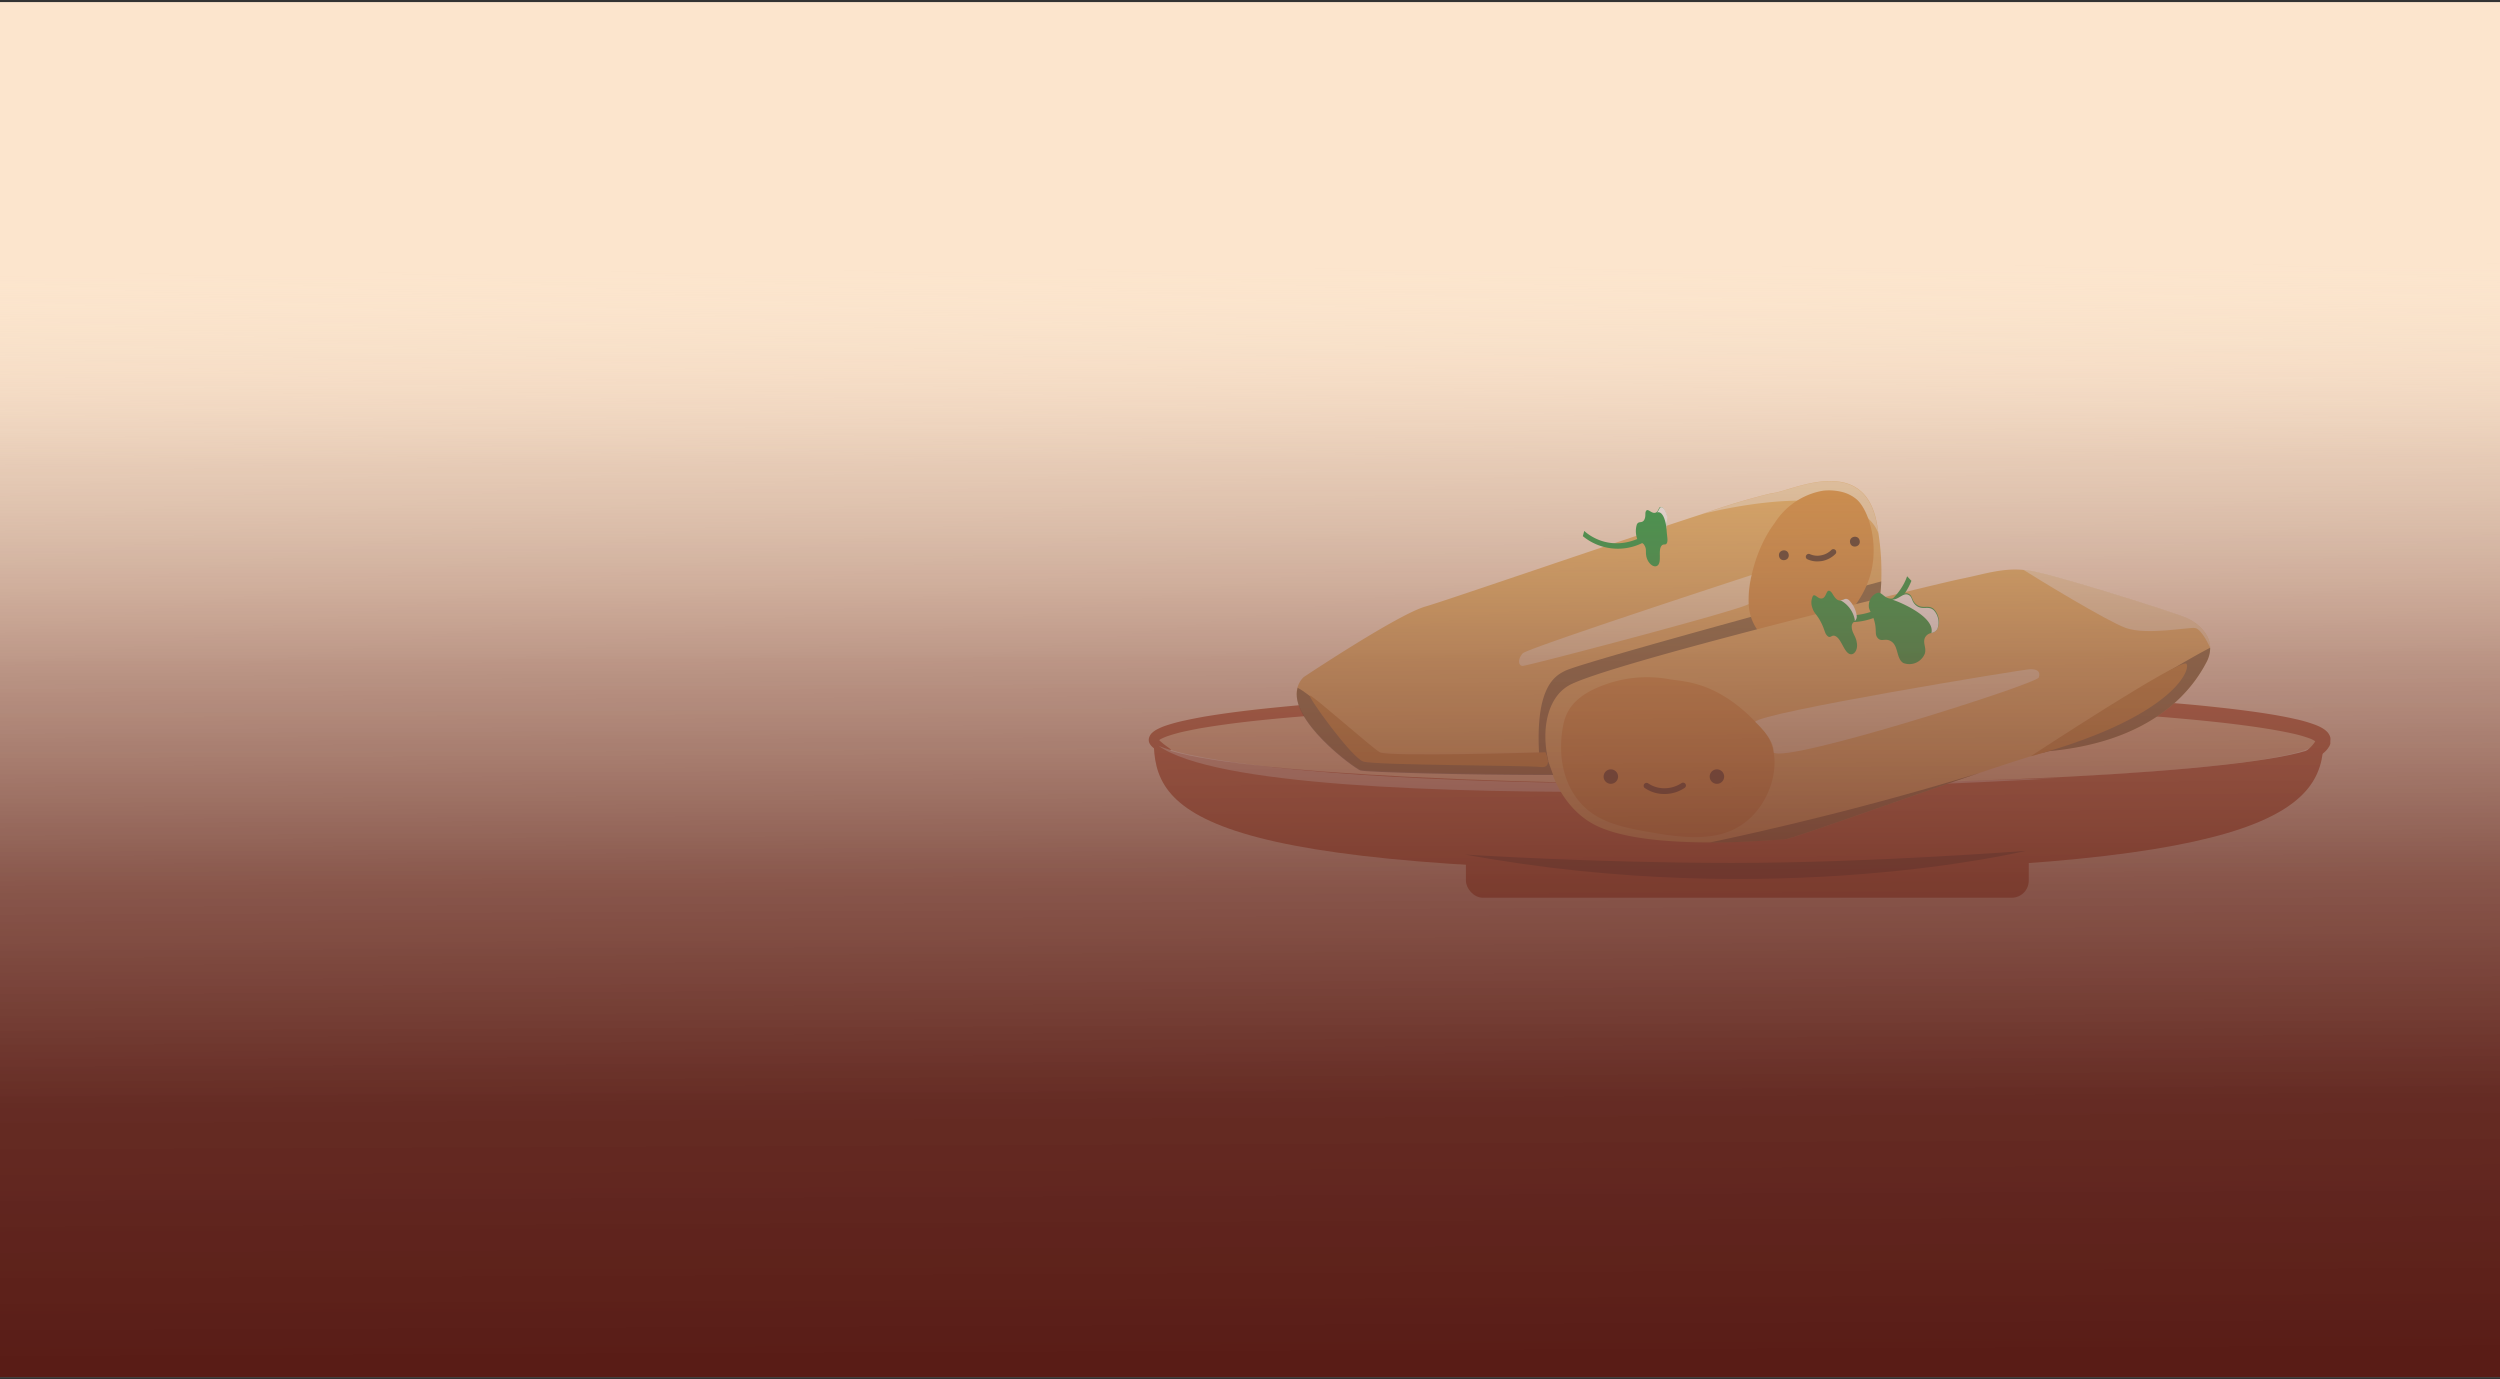 <svg xmlns="http://www.w3.org/2000/svg" xmlns:xlink="http://www.w3.org/1999/xlink" viewBox="0 0 300 165.5"><rect x="0" y="0" width="300" height="165.5" fill="#333333" stroke="none"/><defs><style>.cls-1{isolation:isolate;}.cls-2{fill:#fce5cd;}.cls-3{fill:#edc094;}.cls-4{fill:#af4622;}.cls-5{opacity:0.52;}.cls-12,.cls-5,.cls-6{mix-blend-mode:soft-light;}.cls-6{opacity:0.49;}.cls-7{fill:#fff;}.cls-8{fill:#e5ac53;}.cls-9{fill:#d6882b;}.cls-10{fill:#c47e22;}.cls-11{fill:#00922b;}.cls-13{fill:#3f240f;}.cls-14{fill:url(#linear-gradient);}</style><linearGradient id="linear-gradient" x1="150.37" y1="168.62" x2="149.66" y2="2.17" gradientUnits="userSpaceOnUse"><stop offset="0.03" stop-color="#591c16"/><stop offset="0.22" stop-color="#5f241d" stop-opacity="0.96"/><stop offset="0.38" stop-color="#733c33" stop-opacity="0.84"/><stop offset="0.53" stop-color="#936459" stop-opacity="0.64"/><stop offset="0.68" stop-color="#c09d8d" stop-opacity="0.36"/><stop offset="0.82" stop-color="#fae5cf" stop-opacity="0"/></linearGradient></defs><g class="cls-1"><g id="Layer_1" data-name="Layer 1"><rect class="cls-2" y="0.25" width="300" height="165"/><ellipse class="cls-3" cx="208.56" cy="88.9" rx="69.57" ry="5.27"/><path class="cls-4" d="M140.26,90.51a3.81,3.81,0,0,1-1.19-.36,3.57,3.57,0,0,1-.56-.33,2,2,0,0,1-.28-.24,1.53,1.53,0,0,1-.28-.37.93.93,0,0,1-.1-.38.9.9,0,0,1,.05-.34,1.39,1.39,0,0,1,.27-.47,2.64,2.64,0,0,1,.61-.46,7.25,7.25,0,0,1,1.16-.5,21.37,21.37,0,0,1,2.28-.61c.76-.17,1.52-.31,2.28-.45,3.05-.51,6.1-.86,9.16-1.16,6.11-.6,12.24-1,18.36-1.3,12.25-.6,24.51-.85,36.77-.89q9.19,0,18.39.16c6.13.12,12.26.3,18.39.59s12.25.67,18.37,1.25c3.06.31,6.12.65,9.18,1.17.76.14,1.53.28,2.29.46a17.23,17.23,0,0,1,2.32.66c.2.07.4.16.6.25a4,4,0,0,1,.64.38,2.48,2.48,0,0,1,.35.32,1.6,1.6,0,0,1,.32.6,1.19,1.19,0,0,1,0,.42s0,.07,0,.11l0,.07a.57.57,0,0,1,0,.14,1.13,1.13,0,0,1-.08.22c0,.07-.07.13-.1.19a2.81,2.81,0,0,1-1.06,1A2.71,2.71,0,0,1,277,91l-.26-.88a5.23,5.23,0,0,0,.72-.66,3.05,3.05,0,0,0,.45-.65.25.25,0,0,0,0-.07s0,0,0,0h0v.11a.2.2,0,0,1,0,.07.32.32,0,0,0,0,.1l-.08-.07a3.4,3.4,0,0,0-.81-.39A16.09,16.09,0,0,0,275,88c-.72-.16-1.46-.3-2.21-.43-3-.51-6-.85-9-1.15-6.08-.58-12.18-1-18.29-1.24-12.22-.57-24.46-.81-36.7-.83s-24.48.14-36.7.66c-6.11.27-12.22.62-18.31,1.17-3,.28-6.07.61-9.07,1.1-.75.12-1.49.26-2.23.42a18.82,18.82,0,0,0-2.15.56,7.1,7.1,0,0,0-1,.4,1.25,1.25,0,0,0-.31.22s0,0,0,0a.22.22,0,0,0,0-.06.28.28,0,0,0,0-.11s0,0,.06.09l.15.15.39.33c.27.21.57.42.87.64Z"/><rect class="cls-4" x="175.91" y="100.76" width="67.54" height="6.97" rx="2.05"/><path class="cls-4" d="M278.82,88.8c0,8.73-7.49,15.81-70.19,15.81-65.09,0-70.18-7.08-70.18-15.81,0,3,31.42,5.33,70.18,5.33S278.82,91.75,278.82,88.8Z"/><g class="cls-5"><path d="M175.85,102.55s15.36,1,32,1,35.26-1.45,35.26-1.45S213.09,109.39,175.85,102.55Z"/></g><g class="cls-6"><path class="cls-7" d="M139,89.48s12.66,6.76,107.75,3.91C246.91,93.39,152.21,99,139,89.48Z"/></g><path class="cls-8" d="M225.75,69.77a17.21,17.21,0,0,1-1.29,6c-1.52,3.54-4.51,6.34-9.75,7.65-.85.21-1.71.42-2.56.61-9.91,2.29-19.44,3.52-20.59,4.09s-.78,4.06-.17,4.56c.17.14-1.91.21-5,.22H184.9c-8.13,0-21.07-.31-21.67-.55-.81-.31-8.67-6.08-7.51-9.92a2.8,2.8,0,0,1,.71-1.17s11.29-7.53,14.63-8.48c2.39-.68,21.92-7.42,33.37-11.15h0a81.94,81.94,0,0,1,8.22-2.46c1.84,0,11.08-5.06,12.6,3.76.06.35.11.7.16,1.05h0A30.29,30.29,0,0,1,225.75,69.77Z"/><g class="cls-6"><path class="cls-7" d="M225.41,64c-2.7-7.07-20.61-2.45-21-2.35a81.94,81.94,0,0,1,8.22-2.46c1.84,0,11.08-5.06,12.6,3.76C225.31,63.33,225.36,63.68,225.41,64Z"/></g><g class="cls-6"><path d="M225.75,69.77a17.21,17.21,0,0,1-1.29,6c-2.55,1.88-7.14,5-12.31,8.26-9.91,2.29-19.44,3.52-20.59,4.09s-.78,4.06-.17,4.56c.17.14-1.91.21-5,.22l-.58-1.57-1.06,0c-.69-8.94,1.89-10.24,3.06-10.83C190.13,79.36,225.75,69.77,225.75,69.77Z"/></g><path class="cls-9" d="M222.72,59.86a4.42,4.42,0,0,0-1.51-.78,6.46,6.46,0,0,0-2.42-.2,8.6,8.6,0,0,0-5.84,3.9c-2.6,3.47-3.55,8.59-2.93,10.92a5.65,5.65,0,0,0,2.65,3.51c3.65,1.7,10.16-2.6,11.76-8.19C225.55,65.12,224.16,61,222.72,59.86Z"/><path class="cls-8" d="M265.22,77.73a3.64,3.64,0,0,1-.46,1.76c-1.43,2.73-5.76,9.36-18.67,10.63-.18,0-.46.09-.82.18h0c-1.45.38-4.26,1.29-7.61,2.41h0c-9.27,3.13-22.71,8-23.44,8-.5,0-4.39.38-9,.38-5.12,0-11.11-.46-14.29-2.35-6.06-3.59-7.3-13.77-2.71-16.46,4.34-2.54,44.25-12.25,47.16-12.83,2.65-.53,4.82-1.3,7.43-1.06q.39,0,.78.09c3,.49,16.9,4.87,18.65,5.61C263.55,74.64,265.19,75.92,265.22,77.73Z"/><g class="cls-6"><path d="M265.22,77.73a3.64,3.64,0,0,1-.46,1.76c-1.43,2.73-5.76,9.36-18.67,10.63-.18,0-.46.09-.82.18h0l-.26,0S258.88,81,265.22,77.73Z"/></g><path class="cls-10" d="M243.67,90.76s18.11-11.89,18.7-11.11S260.52,86.18,243.67,90.76Z"/><path class="cls-9" d="M209.61,98.53c-2.57,2.09-5.92,2.28-10.54,1.51-4.36-.73-7.59-1.28-9.79-4.15-2.89-3.79-1.8-8.71-1.5-9.62.56-1.69,1.87-3,4.51-4a14.78,14.78,0,0,1,8.1-.75c2.1.32,6.22.36,11.29,6.22C214.12,90.61,212.82,95.91,209.61,98.53Z"/><g class="cls-6"><path d="M186.38,93H184.9c-8.13,0-21.07-.31-21.67-.55-.81-.31-8.67-6.08-7.51-9.92,2.76,1.48,9.16,8.4,9.16,8.4l19.86.47,1.06,0Z"/></g><path class="cls-10" d="M185.46,90.27s-18.91.57-19.89,0-8-6.81-8.38-6.81,5,7.48,6.41,7.93,19.71.45,21.27.65S185.46,90.27,185.46,90.27Z"/><g class="cls-6"><path class="cls-7" d="M265.22,77.73s-1-2.27-1.83-2.37-5.8.88-8.28,0c-2.25-.8-10.77-6-12.33-7q.39,0,.78.09c3,.49,16.9,4.87,18.65,5.61C263.55,74.64,265.19,75.92,265.22,77.73Z"/></g><g class="cls-6"><path class="cls-7" d="M210.62,86.63s2.31,2,2.22,3.67c1.58,1.31,31.54-8.22,31.81-9s-.27-1-1-1S211,85.53,210.62,86.63Z"/></g><g class="cls-6"><path class="cls-7" d="M210.19,69a12.7,12.7,0,0,0-.36,3.48c-.6.63-26.52,7.43-27.1,7.43s-.59-.88,0-1.51S210.19,69,210.19,69Z"/></g><g class="cls-6"><path d="M237.62,92.72c-9.27,3.13-22.71,8-23.44,8-.5,0-4.39.38-9,.38C205.19,101.07,220.21,98.09,237.62,92.72Z"/></g><path class="cls-11" d="M232.49,75.46a1,1,0,0,1-.72.5,1.05,1.05,0,0,0-.75.52c-.35.66.21,1.26-.06,2a2,2,0,0,1-2.56,1.08c-.89-.54-.54-2.1-1.53-2.64-.64-.36-1.11.13-1.53-.34s-.1-.85-.4-2-.73-1.28-.68-2a1.64,1.64,0,0,1,1-1.43c.57-.15.74.55,1.53.68a1.27,1.27,0,0,0,.27,0h0c.86,0,1.34-.9,2-.56.47.24.31.74.85,1.22.79.68,1.49,0,2.16.61A2.18,2.18,0,0,1,232.49,75.46Z"/><path class="cls-11" d="M221.89,78.45c-.65-.34-.95-1.81-1.65-2.12-.45-.21-.56.32-.93,0s-.31-.74-.82-1.71-.8-1-1-1.66a1.8,1.8,0,0,1,.07-1.47c.27-.24.57.36,1,.33.62,0,.56-1.11,1-.91.33.14.4.62.84,1h0a.87.87,0,0,0,.27.14h0c.42.11.61-.36,1.07,0a3.28,3.28,0,0,1,.95,2,.71.71,0,0,1-.24.59.69.69,0,0,0-.24.6c0,.67.51,1.11.6,1.86C223,77.92,222.49,78.75,221.89,78.45Z"/><path class="cls-11" d="M220.84,74.56a7.85,7.85,0,0,0,8.53-4.86l-.52-.55s-1.52,5.25-8.2,4.67C220.31,74.78,220.84,74.56,220.84,74.56Z"/><path class="cls-11" d="M200.05,65.11c-.14.41-.43.06-.68.4-.39.52,0,1.72-.35,2.23s-1.07.08-1.36-.65,0-1.11-.31-1.61a.58.58,0,0,0-.42-.35.58.58,0,0,1-.42-.34,2.79,2.79,0,0,1-.1-1.82c.19-.46.52-.19.79-.45h0a.51.51,0,0,0,.14-.21h0c.2-.43,0-.81.23-1.05s.68.47,1.15.24h0c.34-.18.32-.73.61-.66s.54.55.65,1-.06.69,0,1.63S200.16,64.76,200.05,65.11Z"/><path class="cls-11" d="M198.21,64.45a6.62,6.62,0,0,1-8.27-.11l.17-.63s3.25,3.26,7.94.12C198.69,64.4,198.21,64.45,198.21,64.45Z"/><g class="cls-12"><path class="cls-7" d="M232.49,75.46a1,1,0,0,1-.72.5c.49-2.09-4.49-4-4.73-4,.86,0,1.34-.9,2-.56.47.24.31.74.85,1.22.79.68,1.49,0,2.16.61A2.18,2.18,0,0,1,232.49,75.46Z"/></g><g class="cls-12"><path class="cls-7" d="M222.81,73.94a.71.71,0,0,1-.24.59s0-.11,0-.19A3.37,3.37,0,0,0,220.79,72c.42.11.61-.36,1.07,0A3.28,3.28,0,0,1,222.81,73.94Z"/></g><g class="cls-12"><path class="cls-7" d="M200,63.52c-.29-2.39-1.1-2.08-1.22-2,.34-.18.32-.73.61-.66s.54.55.65,1S199.94,62.58,200,63.52Z"/></g><circle class="cls-13" cx="193.3" cy="93.19" r="0.87"/><circle class="cls-13" cx="206.03" cy="93.19" r="0.87"/><path class="cls-13" d="M199.74,95.28a4.07,4.07,0,0,1-2.41-.75.35.35,0,0,1,.43-.54,3.43,3.43,0,0,0,2,.6,3.7,3.7,0,0,0,2-.6.34.34,0,1,1,.42.54A4.29,4.29,0,0,1,199.74,95.28Z"/><circle class="cls-13" cx="214.06" cy="66.63" r="0.59" transform="translate(-8.7 41.37) rotate(-10.82)"/><circle class="cls-13" cx="222.59" cy="65" r="0.59" transform="translate(-8.25 42.94) rotate(-10.82)"/><path class="cls-13" d="M218.09,67.37a2.79,2.79,0,0,1-1.21-.26.33.33,0,0,1-.14-.46.35.35,0,0,1,.46-.15,2.15,2.15,0,0,0,1.33.14,2.32,2.32,0,0,0,1.22-.63.34.34,0,0,1,.51.46,3.07,3.07,0,0,1-1.6.85A4,4,0,0,1,218.09,67.37Z"/><rect class="cls-14" y="0.25" width="300" height="165"/></g></g></svg>